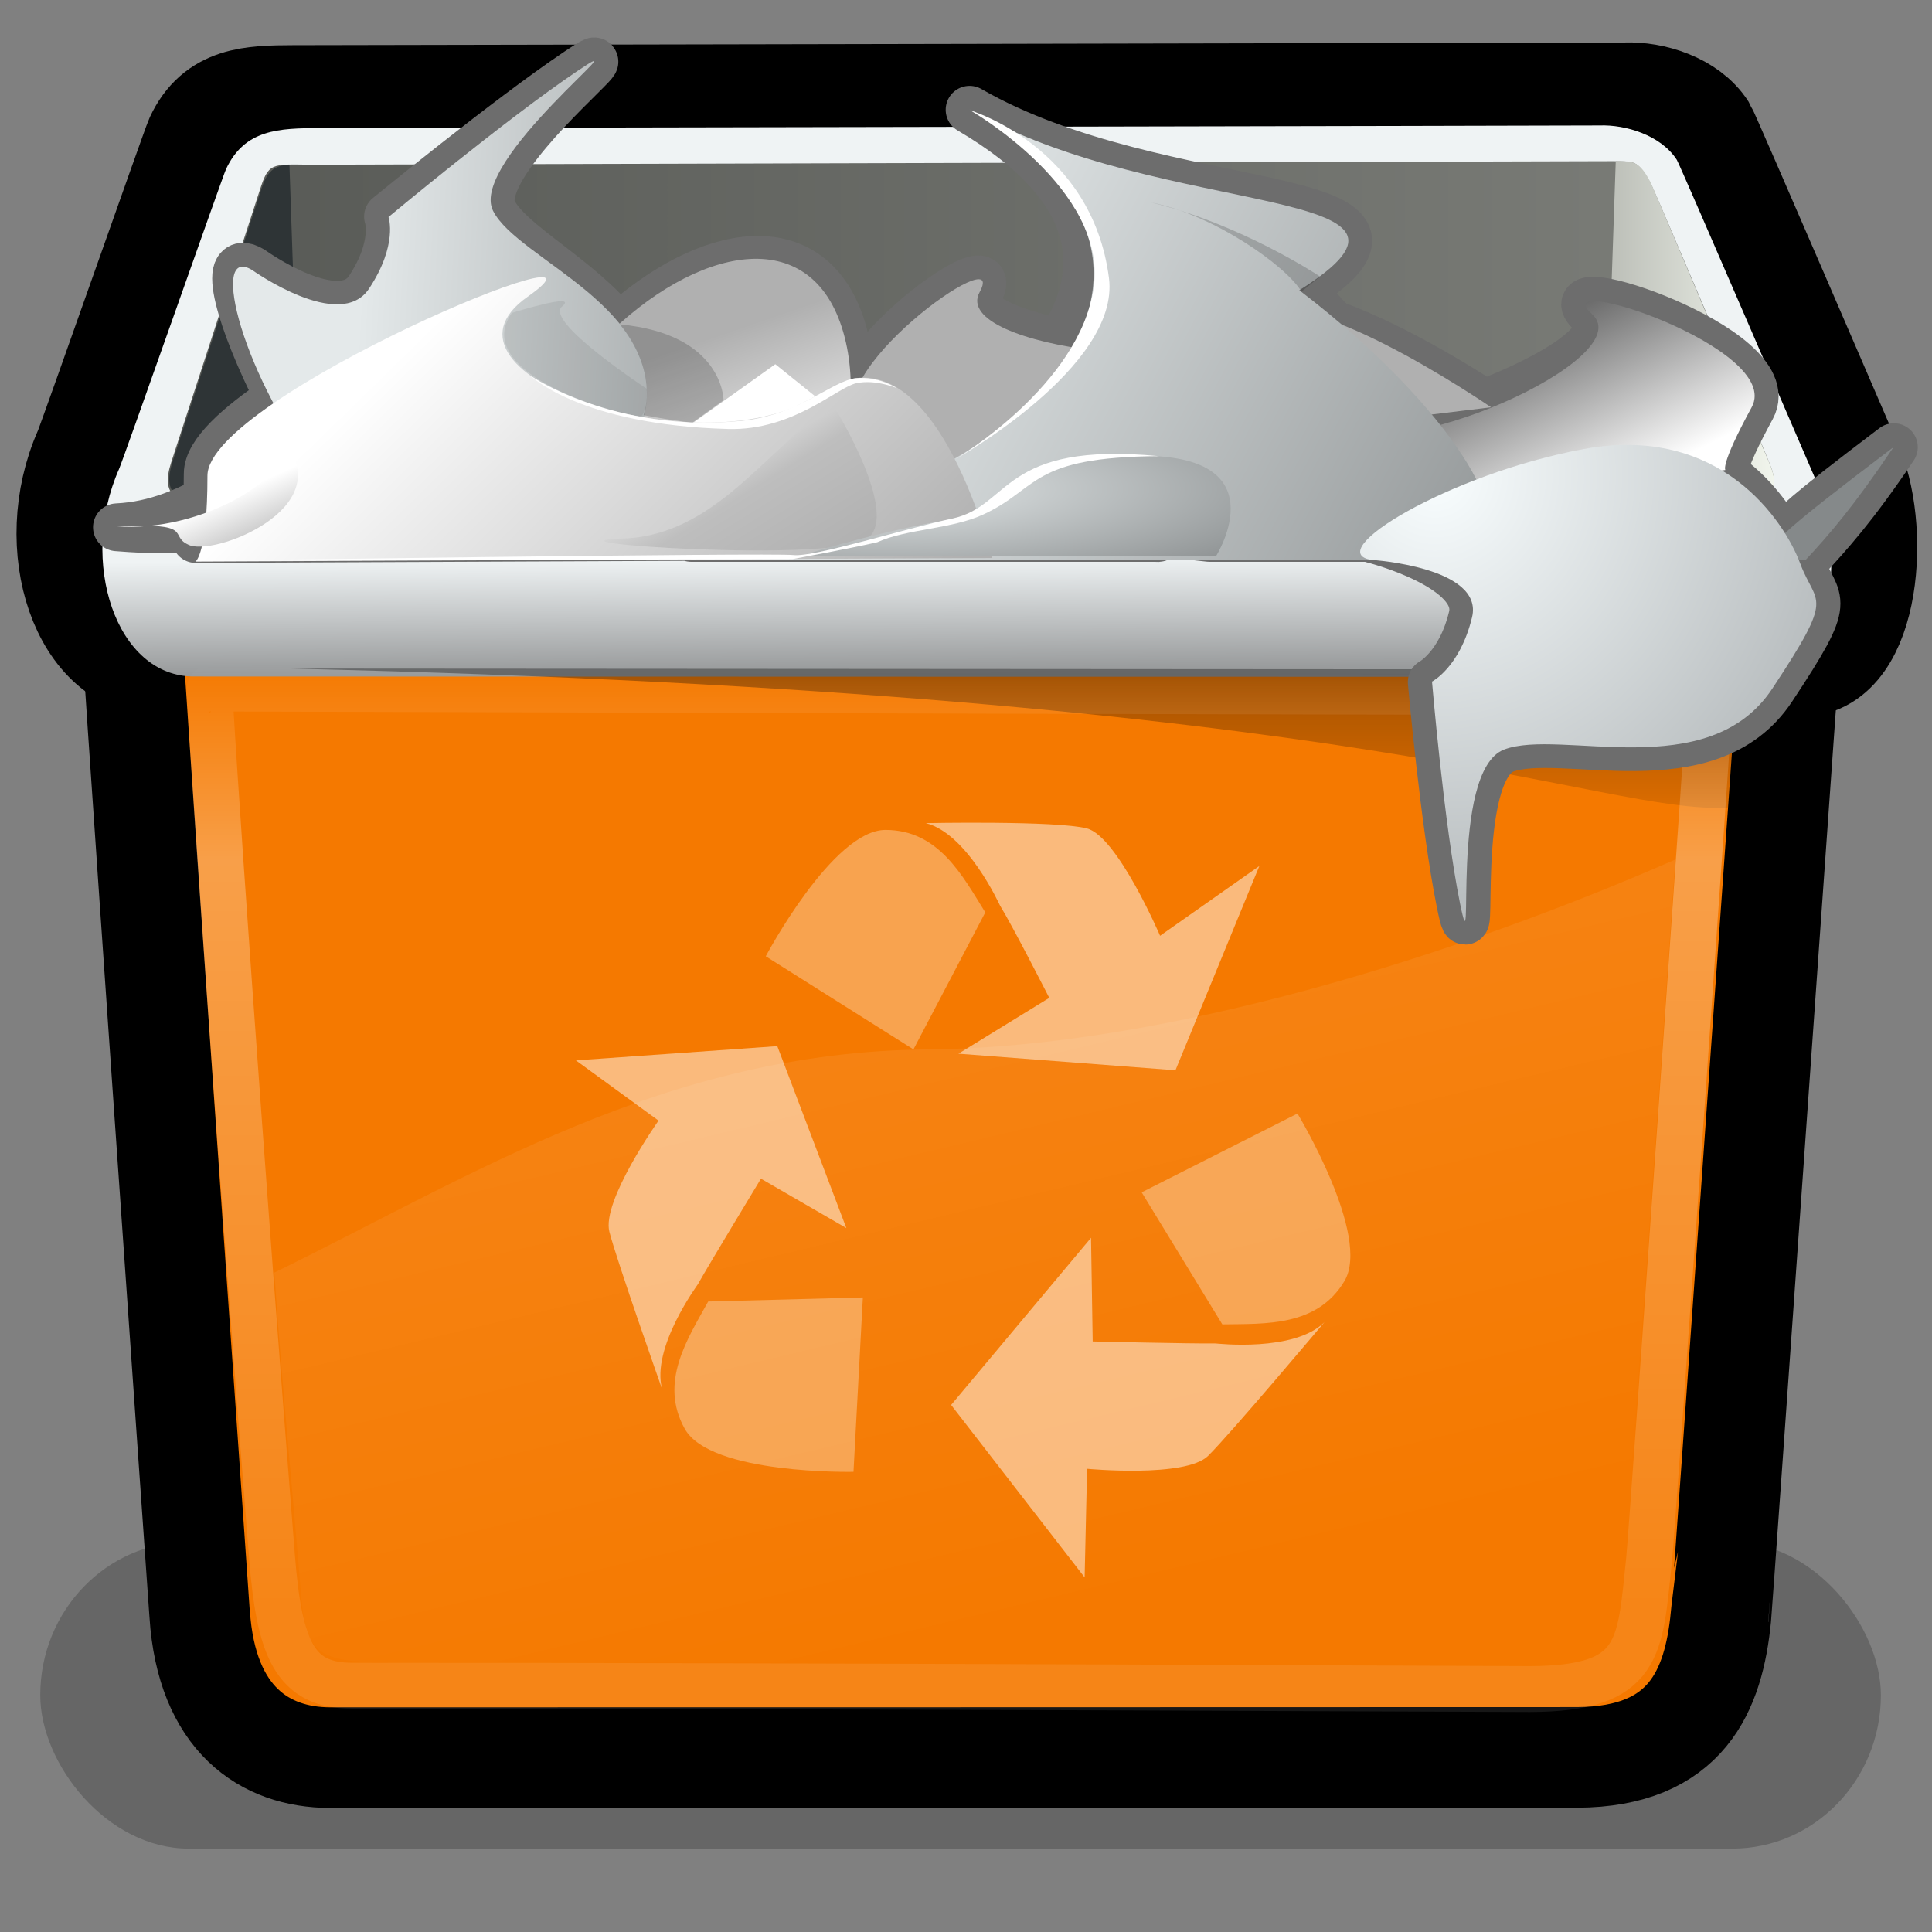 <?xml version="1.0" encoding="UTF-8" standalone="no"?>
<!-- Created with Inkscape (http://www.inkscape.org/) -->
<svg
   xmlns:i="&amp;ns_ai;"
   xmlns:dc="http://purl.org/dc/elements/1.1/"
   xmlns:cc="http://web.resource.org/cc/"
   xmlns:rdf="http://www.w3.org/1999/02/22-rdf-syntax-ns#"
   xmlns:svg="http://www.w3.org/2000/svg"
   xmlns="http://www.w3.org/2000/svg"
   xmlns:xlink="http://www.w3.org/1999/xlink"
   xmlns:sodipodi="http://sodipodi.sourceforge.net/DTD/sodipodi-0.dtd"
   xmlns:inkscape="http://www.inkscape.org/namespaces/inkscape"
   width="48px"
   height="48px"
   id="svg57"
   sodipodi:version="0.32"
   inkscape:version="0.44"
   sodipodi:docbase="/home/jimmac/gfx/ximian/gorilla-icon-theme/scalable/status"
   sodipodi:docname="user-trash-full.svg"
   inkscape:output_extension="org.inkscape.output.svg.inkscape">
  <rect width="100%" height="100%" fill="#808080" stroke="none"/>
  <defs
     id="defs3">
    <linearGradient
       id="linearGradient381">
      <stop
         id="stop382"
         offset="0"
         style="stop-color:#ffffff;stop-opacity:0;" />
      <stop
         style="stop-color:#ffffff;stop-opacity:1;"
         offset="0.21"
         id="stop8848" />
      <stop
         id="stop383"
         offset="1"
         style="stop-color:#ffffff;stop-opacity:0.32;" />
    </linearGradient>
    <linearGradient
       id="linearGradient368">
      <stop
         style="stop-color:#ffffff;stop-opacity:0.103;"
         offset="0"
         id="stop369" />
      <stop
         style="stop-color:#ffffff;stop-opacity:0;"
         offset="1"
         id="stop372" />
    </linearGradient>
    <linearGradient
       style="fill-rule:nonzero;"
       y2="72.609"
       x2="192.386"
       y1="72.609"
       x1="78.246"
       gradientUnits="userSpaceOnUse"
       id="linearGradient641">
      <stop
         id="stop642"
         style="stop-color:#f9feff;stop-opacity:1;"
         offset="0" />
      <stop
         id="stop643"
         style="stop-color:#afb4b6;stop-opacity:1;"
         offset="1" />
    </linearGradient>
    <linearGradient
       y2="137.972"
       x2="136.986"
       y1="67.365"
       x1="81.308"
       gradientTransform="scale(1.244,0.804)"
       gradientUnits="userSpaceOnUse"
       id="linearGradient234"
       xlink:href="#linearGradient177"
       inkscape:collect="always" />
    <linearGradient
       id="linearGradient513">
      <stop
         id="stop514"
         offset="0"
         style="stop-color:#696969;stop-opacity:1;" />
      <stop
         id="stop515"
         offset="1"
         style="stop-color:#ffffff;stop-opacity:1;" />
    </linearGradient>
    <linearGradient
       id="linearGradient508">
      <stop
         id="stop509"
         offset="0"
         style="stop-color:#b0b0b0;stop-opacity:1;" />
      <stop
         id="stop510"
         offset="1"
         style="stop-color:#b0b0b0;stop-opacity:1;" />
    </linearGradient>
    <linearGradient
       style="fill-rule:nonzero;"
       y2="72.609"
       x2="192.386"
       y1="72.609"
       x1="78.246"
       gradientUnits="userSpaceOnUse"
       id="linearGradient477">
      <stop
         id="stop478"
         style="stop-color:#e4e9ea;stop-opacity:1;"
         offset="0" />
      <stop
         id="stop479"
         style="stop-color:#85898A;fill-rule:nonzero;"
         offset="1" />
    </linearGradient>
    <linearGradient
       id="linearGradient454">
      <stop
         id="stop455"
         offset="0"
         style="stop-color:#ffffff;stop-opacity:1;" />
      <stop
         id="stop457"
         offset="0.5"
         style="stop-color:#bebebe;stop-opacity:1;" />
      <stop
         id="stop456"
         offset="1"
         style="stop-color:#b0b0b0;stop-opacity:1;" />
    </linearGradient>
    <linearGradient
       id="linearGradient177">
      <stop
         id="stop178"
         offset="0"
         style="stop-color:#ffffff;stop-opacity:1;" />
      <stop
         id="stop179"
         offset="1"
         style="stop-color:#b0b0b0;stop-opacity:1;" />
    </linearGradient>
    <linearGradient
       id="linearGradient161">
      <stop
         id="stop162"
         offset="0"
         style="stop-color:#575955;stop-opacity:1;" />
      <stop
         id="stop163"
         offset="1"
         style="stop-color:#7c7e79;stop-opacity:1;" />
    </linearGradient>
    <linearGradient
       id="linearGradient157">
      <stop
         id="stop158"
         offset="0"
         style="stop-color:#babdb6;stop-opacity:1;" />
      <stop
         id="stop159"
         offset="1"
         style="stop-color:#f1f5ec;stop-opacity:1;" />
    </linearGradient>
    <linearGradient
       id="linearGradient149"
       inkscape:collect="always">
      <stop
         id="stop150"
         offset="0"
         style="stop-color:#000000;stop-opacity:1;" />
      <stop
         id="stop151"
         offset="1"
         style="stop-color:#000000;stop-opacity:0;" />
    </linearGradient>
    <linearGradient
       id="linearGradient1869">
      <stop
         style="stop-color:#eff3f4;stop-opacity:1;"
         offset="0"
         id="stop1870" />
      <stop
         style="stop-color:#939596;stop-opacity:1;"
         offset="1"
         id="stop1871" />
    </linearGradient>
    <linearGradient
       inkscape:collect="always"
       xlink:href="#linearGradient1869"
       id="linearGradient1872"
       gradientTransform="matrix(1.487,0,0,0.499,30.664,-38.583)"
       x1="-4.638"
       y1="104.388"
       x2="-4.524"
       y2="110.614"
       gradientUnits="userSpaceOnUse" />
    <linearGradient
       gradientUnits="userSpaceOnUse"
       y2="69.461"
       x2="7.529"
       y1="27.377"
       x1="7.374"
       gradientTransform="matrix(3.495,0,0,0.344,-2.972,-2.332)"
       id="linearGradient152"
       xlink:href="#linearGradient149"
       inkscape:collect="always" />
    <linearGradient
       gradientUnits="userSpaceOnUse"
       y2="6.89"
       x2="60.686"
       y1="6.89"
       x1="55.208"
       gradientTransform="matrix(0.772,0,0,1.558,-2.795,-2.465)"
       id="linearGradient160"
       xlink:href="#linearGradient157"
       inkscape:collect="always" />
    <linearGradient
       gradientUnits="userSpaceOnUse"
       y2="21.17"
       x2="19.738"
       y1="21.17"
       x1="2.933"
       gradientTransform="matrix(2.375,0,0,0.507,-2.795,-2.465)"
       id="linearGradient164"
       xlink:href="#linearGradient161"
       inkscape:collect="always" />
    <radialGradient
       r="5.643"
       fy="20.453"
       fx="16.281"
       cy="20.453"
       cx="16.281"
       gradientTransform="matrix(2.202,0,0,0.514,-13.836,1.637)"
       gradientUnits="userSpaceOnUse"
       id="radialGradient605"
       xlink:href="#linearGradient477"
       inkscape:collect="always" />
    <linearGradient
       y2="14.749"
       x2="18.087"
       y1="11.165"
       x1="14.249"
       gradientTransform="matrix(1.4,0,0,0.808,-3.993,1.726)"
       gradientUnits="userSpaceOnUse"
       id="linearGradient606"
       xlink:href="#linearGradient454"
       inkscape:collect="always" />
    <linearGradient
       y2="122.611"
       x2="132.988"
       y1="116.664"
       x1="128.352"
       gradientTransform="scale(1.244,0.804)"
       gradientUnits="userSpaceOnUse"
       id="linearGradient607"
       xlink:href="#linearGradient177"
       inkscape:collect="always" />
    <linearGradient
       y2="14.745"
       x2="20.136"
       y1="8.725"
       x1="9.963"
       gradientTransform="matrix(1.4,0,0,0.808,-3.993,1.767)"
       gradientUnits="userSpaceOnUse"
       id="linearGradient608"
       xlink:href="#linearGradient177"
       inkscape:collect="always" />
    <linearGradient
       y2="10.115"
       x2="40.437"
       y1="2.349"
       x1="24.163"
       gradientTransform="matrix(1.125,0,0,1.006,-3.993,1.726)"
       gradientUnits="userSpaceOnUse"
       id="linearGradient609"
       xlink:href="#linearGradient477"
       inkscape:collect="always" />
    <linearGradient
       y2="24.077"
       x2="-36.301"
       y1="18.817"
       x1="-32.4"
       gradientTransform="matrix(-1.449,0.256,-0.469,0.864,-2.701,1.459)"
       gradientUnits="userSpaceOnUse"
       id="linearGradient610"
       xlink:href="#linearGradient513"
       inkscape:collect="always" />
    <linearGradient
       y2="20.664"
       x2="45.131"
       y1="13.132"
       x1="36.155"
       gradientTransform="matrix(0.826,0.682,0.763,-0.739,-30.959,-7.437)"
       gradientUnits="userSpaceOnUse"
       id="linearGradient611"
       xlink:href="#linearGradient477"
       inkscape:collect="always" />
    <linearGradient
       y2="9.362"
       x2="13.763"
       y1="14.036"
       x1="16.552"
       gradientTransform="matrix(1.4,0,0,0.808,-2.86,1.257)"
       gradientUnits="userSpaceOnUse"
       id="linearGradient612"
       xlink:href="#linearGradient177"
       inkscape:collect="always" />
    <linearGradient
       y2="14.745"
       x2="20.136"
       y1="8.725"
       x1="9.963"
       gradientTransform="matrix(1.027,-0.12,0.528,0.48,8.122,5.402)"
       gradientUnits="userSpaceOnUse"
       id="linearGradient613"
       xlink:href="#linearGradient508"
       inkscape:collect="always" />
    <linearGradient
       y2="137.972"
       x2="136.986"
       y1="67.365"
       x1="81.308"
       gradientTransform="scale(1.244,0.804)"
       gradientUnits="userSpaceOnUse"
       id="linearGradient632"
       xlink:href="#linearGradient177"
       inkscape:collect="always" />
    <radialGradient
       gradientUnits="userSpaceOnUse"
       r="13.266"
       fy="8.93"
       fx="39.148"
       cy="8.93"
       cx="39.148"
       gradientTransform="matrix(0.879,0,0,0.917,1.243,3.602)"
       id="radialGradient640"
       xlink:href="#linearGradient641"
       inkscape:collect="always" />
    <linearGradient
       y2="48.805"
       x2="25.312"
       y1="25.335"
       x1="17.574"
       gradientTransform="matrix(1.176,0,0,0.851,0,-2.298)"
       gradientUnits="userSpaceOnUse"
       id="linearGradient374"
       xlink:href="#linearGradient368"
       inkscape:collect="always" />
    <linearGradient
       gradientUnits="userSpaceOnUse"
       y2="51.108"
       x2="17.386"
       y1="22.816"
       x1="17.386"
       gradientTransform="matrix(1.216,0,0,0.823,0,-2.298)"
       id="linearGradient384"
       xlink:href="#linearGradient381"
       inkscape:collect="always" />
    <linearGradient
       inkscape:collect="always"
       xlink:href="#linearGradient1869"
       id="linearGradient8856"
       gradientUnits="userSpaceOnUse"
       gradientTransform="matrix(1.428,0,0,0.479,30.402,-36.155)"
       x1="-4.638"
       y1="104.388"
       x2="-4.524"
       y2="110.614" />
  </defs>
  <sodipodi:namedview
     showborder="true"
     id="base"
     pagecolor="#ffffff"
     bordercolor="#666666"
     borderopacity="0.153"
     inkscape:pageopacity="0.0"
     inkscape:pageshadow="2"
     inkscape:zoom="1"
     inkscape:cx="67.27121"
     inkscape:cy="-11.995413"
     inkscape:current-layer="layer1"
     showgrid="false"
     inkscape:grid-bbox="true"
     inkscape:document-units="px"
     inkscape:window-width="810"
     inkscape:window-height="663"
     inkscape:window-x="765"
     inkscape:window-y="359"
     inkscape:showpageshadow="false"
     fill="#f57900" />
  <g
     id="layer1"
     inkscape:label="Layer 1"
     inkscape:groupmode="layer">
    <rect
       style="opacity:0.2;color:black;fill:black;fill-opacity:1;fill-rule:evenodd;stroke:none;stroke-width:1;stroke-linecap:round;stroke-linejoin:round;marker:none;marker-start:none;marker-mid:none;marker-end:none;stroke-miterlimit:4;stroke-dasharray:none;stroke-dashoffset:0;stroke-opacity:1;visibility:visible;display:inline;overflow:visible"
       id="rect4313"
       width="45.73"
       height="7.622"
       x="1"
       y="38.306"
       rx="3.691"
       ry="3.811" />
    <path
       style="fill:url(#linearGradient1872);fill-opacity:1;fill-rule:evenodd;stroke:#000000;stroke-width:2.5;stroke-linecap:butt;stroke-linejoin:miter;stroke-miterlimit:4;stroke-dasharray:none;stroke-opacity:1"
       d="M 7.288,2.373 C 6.228,2.376 5.341,2.401 4.857,3.435 C 4.773,3.615 2.213,10.915 2.09,11.193 C 1.036,13.577 2.008,16.579 4.043,16.558 C 4.43,16.555 44.154,16.577 44.77,16.558 C 46.502,16.507 46.724,13.031 45.978,11.467 C 45.936,11.378 42.474,3.336 42.386,3.194 C 41.977,2.557 41.063,2.279 40.383,2.305 C 40.25,2.31 7.421,2.373 7.288,2.373 z "
       id="path1841"
       sodipodi:nodetypes="cssssscss" />
    <path
       sodipodi:nodetypes="ccccccc"
       id="path8850"
       d="M 4.408,14.921 C 4.366,14.887 6.091,39.426 6.092,39.433 C 6.253,41.884 7.612,42.78 9.133,42.783 C 9.187,42.783 37.665,42.78 38.272,42.778 C 40.833,42.767 41.461,41.207 41.629,39.503 C 41.643,39.469 43.367,14.955 43.381,14.921 C 30.39,14.921 17.399,14.921 4.408,14.921 z "
       style="fill:#f57900;fill-opacity:1;fill-rule:evenodd;stroke:none;stroke-width:2.5;stroke-linecap:butt;stroke-linejoin:miter;stroke-miterlimit:4;stroke-dasharray:none;stroke-opacity:1" />
    <path
       style="fill:#f57900;fill-opacity:1;fill-rule:evenodd;stroke:#000000;stroke-width:2.5;stroke-linecap:butt;stroke-linejoin:miter;stroke-miterlimit:4;stroke-dasharray:none;stroke-opacity:1"
       d="M 3.171,14.036 C 3.126,14 4.961,40.097 4.961,40.105 C 5.133,42.711 6.578,43.664 8.196,43.668 C 8.254,43.668 38.54,43.665 39.185,43.662 C 41.909,43.65 42.576,41.992 42.755,40.179 C 42.77,40.144 44.604,14.072 44.618,14.036 C 30.803,14.036 16.987,14.036 3.171,14.036 z "
       id="path1751"
       sodipodi:nodetypes="ccccccc" />
    <path
       sodipodi:nodetypes="cssssscss"
       id="path8854"
       d="M 7.95,3.182 C 6.931,3.185 6.079,3.209 5.615,4.203 C 5.534,4.376 3.075,11.387 2.957,11.654 C 1.944,13.943 2.878,16.826 4.833,16.807 C 5.205,16.804 43.358,16.825 43.949,16.807 C 45.614,16.758 45.827,13.419 45.11,11.917 C 45.07,11.832 41.745,4.107 41.66,3.971 C 41.267,3.36 40.389,3.092 39.737,3.117 C 39.608,3.122 8.077,3.182 7.95,3.182 z "
       style="fill:url(#linearGradient8856);fill-opacity:1;fill-rule:evenodd;stroke:none;stroke-width:2.5;stroke-linecap:butt;stroke-linejoin:miter;stroke-miterlimit:4;stroke-dasharray:none;stroke-opacity:1" />
    <path
       style="color:#000000;fill:url(#linearGradient164);fill-opacity:1;fill-rule:evenodd;stroke:none;stroke-width:0;stroke-linecap:butt;stroke-linejoin:miter;marker:none;marker-start:none;marker-mid:none;marker-end:none;stroke-miterlimit:4;stroke-dashoffset:0;stroke-opacity:1;visibility:visible;display:block"
       d="M 7.72,4.092 C 6.736,4.079 6.671,4.041 6.45,4.738 C 6.398,4.899 4.336,11.234 4.256,11.479 C 3.981,12.315 4.369,12.536 5.323,12.519 C 5.661,12.513 42.67,12.519 43.208,12.519 C 43.972,12.519 44.199,12.267 44.026,11.673 C 43.956,11.432 41.085,4.669 41.008,4.548 C 40.652,4.01 40.713,4.012 40.091,4.004 C 39.974,4.003 7.836,4.093 7.72,4.092 z "
       id="path1864"
       sodipodi:nodetypes="cssssscss" />
    <path
       style="color:#000000;fill:#2e3436;fill-opacity:1;fill-rule:evenodd;stroke:none;stroke-width:0;stroke-linecap:butt;stroke-linejoin:miter;marker:none;marker-start:none;marker-mid:none;marker-end:none;stroke-miterlimit:4;stroke-dashoffset:0;stroke-opacity:1;visibility:visible;display:block"
       d="M 7.191,4.089 C 6.821,4.117 6.642,4.227 6.487,4.715 C 6.436,4.876 4.376,11.201 4.295,11.447 C 4.02,12.283 4.385,12.508 5.339,12.491 C 5.355,12.49 7.292,12.491 7.476,12.491 L 7.191,4.089 z "
       id="path1880"
       sodipodi:nodetypes="cccccc" />
    <path
       style="color:#000000;fill:url(#linearGradient160);fill-opacity:1;fill-rule:evenodd;stroke:none;stroke-width:0;stroke-linecap:butt;stroke-linejoin:miter;marker:none;marker-start:none;marker-mid:none;marker-end:none;stroke-miterlimit:4;stroke-dashoffset:0;stroke-opacity:1;visibility:visible;display:block"
       d="M 40.143,4.002 C 40.594,4.006 40.727,3.997 41.015,4.541 C 41.054,4.616 43.889,11.335 43.991,11.58 C 44.337,12.527 43.678,12.508 42.632,12.535 C 42.433,12.535 40.083,12.513 39.852,12.513 L 40.143,4.002 z "
       id="path1888"
       sodipodi:nodetypes="cscccc" />
    <path
       style="color:#000000;fill:url(#linearGradient152);fill-opacity:1;fill-rule:nonzero;stroke:none;stroke-width:0;stroke-linecap:butt;stroke-linejoin:miter;marker:none;marker-start:none;marker-mid:none;marker-end:none;stroke-miterlimit:4;stroke-dashoffset:0;stroke-opacity:1;visibility:visible;display:block"
       d="M 43.188,16.633 L 7.2,16.61 C 34.314,17.24 39.641,20.219 42.946,20.067 L 43.188,16.633 z "
       id="path1893"
       sodipodi:nodetypes="cccc" />
    <g
       style="fill:#ffffff;fill-opacity:0.488"
       transform="matrix(1.42,0,0,1.42,-67.254,-9.783)"
       id="g144">
      <path
         sodipodi:nodetypes="ccccccscc"
         id="path41"
         d="M 64.131,25.325 L 67.928,25.615 L 69.396,22.041 L 67.659,23.262 C 67.659,23.262 66.914,21.524 66.379,21.384 C 65.843,21.245 63.559,21.291 63.559,21.291 C 64.286,21.471 64.85,22.72 64.859,22.734 C 65.086,23.104 65.72,24.348 65.72,24.348 L 64.131,25.325 z "
         style="fill-rule:evenodd;stroke:none;stroke-width:1px;stroke-linecap:butt;stroke-linejoin:miter;stroke-opacity:1" />
      <path
         sodipodi:nodetypes="ccczc"
         id="path130"
         d="M 64.601,22.853 L 63.344,25.25 L 60.76,23.621 C 60.76,23.621 61.932,21.41 62.855,21.41 C 63.786,21.41 64.202,22.212 64.601,22.853 z "
         style="color:#000000;fill-opacity:0.31;fill-rule:evenodd;stroke:none;stroke-width:1px;stroke-linecap:butt;stroke-linejoin:miter;marker:none;marker-start:none;marker-mid:none;marker-end:none;stroke-miterlimit:4;stroke-dashoffset:0;stroke-opacity:1;visibility:visible;display:inline;overflow:visible" />
      <path
         sodipodi:nodetypes="ccccccscc"
         id="path139"
         d="M 66.451,28.546 L 64.003,31.471 L 66.339,34.488 L 66.382,32.588 C 66.382,32.588 68.103,32.75 68.498,32.363 C 68.893,31.975 70.536,30.021 70.536,30.021 C 70.008,30.552 68.647,30.395 68.631,30.395 C 68.197,30.4 66.48,30.36 66.48,30.36 L 66.451,28.546 z "
         style="fill-rule:evenodd;stroke:none;stroke-width:1px;stroke-linecap:butt;stroke-linejoin:miter;stroke-opacity:1" />
      <path
         sodipodi:nodetypes="ccczc"
         id="path140"
         d="M 68.748,30.061 L 67.337,27.751 L 70.063,26.372 C 70.063,26.372 71.358,28.513 70.884,29.305 C 70.405,30.104 69.503,30.049 68.748,30.061 z "
         style="color:#000000;fill-opacity:0.31;fill-rule:evenodd;stroke:none;stroke-width:1px;stroke-linecap:butt;stroke-linejoin:miter;marker:none;marker-start:none;marker-mid:none;marker-end:none;stroke-miterlimit:4;stroke-dashoffset:0;stroke-opacity:1;visibility:visible;display:inline;overflow:visible" />
      <path
         sodipodi:nodetypes="ccccccscc"
         id="path142"
         d="M 62.17,28.376 L 60.962,25.193 L 57.438,25.442 L 58.884,26.496 C 58.884,26.496 57.885,27.906 58.024,28.442 C 58.163,28.977 58.947,31.196 58.947,31.196 C 58.75,30.474 59.565,29.373 59.573,29.358 C 59.785,28.98 60.676,27.512 60.676,27.512 L 62.17,28.376 z "
         style="fill-rule:evenodd;stroke:none;stroke-width:1px;stroke-linecap:butt;stroke-linejoin:miter;stroke-opacity:1" />
      <path
         sodipodi:nodetypes="ccczc"
         id="path143"
         d="M 59.753,29.661 L 62.459,29.59 L 62.295,32.641 C 62.295,32.641 59.793,32.695 59.343,31.889 C 58.889,31.076 59.387,30.321 59.753,29.661 z "
         style="color:#000000;fill-opacity:0.31;fill-rule:evenodd;stroke:none;stroke-width:1px;stroke-linecap:butt;stroke-linejoin:miter;marker:none;marker-start:none;marker-mid:none;marker-end:none;stroke-miterlimit:4;stroke-dashoffset:0;stroke-opacity:1;visibility:visible;display:inline;overflow:visible" />
    </g>
    <path
       sodipodi:nodetypes="cccssssc"
       id="path344"
       d="M 41.625,21.354 C 36.299,23.688 29.004,26.023 23.056,26.072 C 16.516,26.127 11.698,29.233 6.816,31.617 C 7.011,34.497 7.226,36.508 7.491,39.733 C 7.623,41.342 8.129,41.304 10.431,41.304 C 19.543,41.304 31.497,41.317 38.689,41.317 C 40.449,41.317 40.248,40.065 40.343,38.867 C 40.804,33.064 41.218,27.178 41.625,21.354 z "
       style="opacity:1;fill:url(#linearGradient374);fill-opacity:1;fill-rule:evenodd;stroke:none;stroke-width:14.962;stroke-linecap:butt;stroke-linejoin:miter;stroke-miterlimit:4;stroke-opacity:1" />
    <path
       style="fill:none;fill-opacity:1;fill-rule:evenodd;stroke:url(#linearGradient384);stroke-width:1.14;stroke-linecap:butt;stroke-linejoin:miter;stroke-miterlimit:4;stroke-dasharray:none;stroke-opacity:0.286"
       d="M 5.21,17.105 C 5.158,17.105 6.049,29.78 6.757,38.67 C 6.939,40.952 7.31,41.881 8.748,41.881 C 20.599,41.881 37.442,41.966 38.015,41.964 C 40.79,41.954 40.738,40.938 40.968,38.779 C 41.051,37.994 42.505,17.193 42.491,17.193 C 32.561,17.193 17.479,17.136 5.21,17.105 z "
       id="path375"
       sodipodi:nodetypes="cssssss" />
  </g>
  <g
     inkscape:label="trash"
     id="layer2"
     inkscape:groupmode="layer">
    <path
       sodipodi:nodetypes="ccccccccccccccccccccccccccccccccccccccccccccccccccccc"
       id="path614"
       d="M 14.684,1.639 C 14.845,1.466 14.801,1.473 14.357,1.772 C 12.581,2.967 9.64,5.38 9.64,5.38 C 9.64,5.38 9.89,6.088 9.165,7.184 C 8.44,8.279 6.257,6.706 6.257,6.706 C 5.465,6.229 5.966,7.977 6.94,9.89 C 5.909,10.58 5.16,11.263 5.16,11.773 C 5.16,12.98 5.068,12.867 4.982,13.1 C 4.438,13.164 3.823,13.174 2.905,13.1 C 4.903,13.007 6.137,11.545 6.628,11.773 C 6.679,11.802 5.365,13.005 5.427,13.007 C 5.406,13.039 4.863,13.392 4.863,13.392 L 17.176,13.339 C 17.175,13.348 17.178,13.356 17.176,13.365 L 28.777,13.365 C 28.752,13.397 28.376,13.18 28.376,13.18 L 30.052,13.365 L 34.087,13.365 C 34.103,13.368 34.071,13.39 34.087,13.392 C 34.087,13.392 36.878,14.084 36.58,15.329 C 36.281,16.573 35.571,16.947 35.571,16.947 C 35.571,16.947 35.885,20.483 36.283,22.439 C 36.681,24.395 35.989,19.152 37.381,18.618 C 38.773,18.085 42.436,19.507 44.027,17.106 C 45.618,14.706 45.137,15.069 44.739,14.002 C 44.728,13.974 44.662,13.926 44.65,13.896 L 44.858,13.896 C 45.423,13.289 46.064,12.583 47.053,11.11 C 44.618,12.955 44.723,12.958 44.264,13.392 C 43.949,12.829 43.46,12.169 42.721,11.694 L 42.87,11.667 C 42.87,11.667 42.726,11.594 43.522,10.129 C 44.319,8.663 38.322,6.686 39.547,7.794 C 40.213,8.397 38.613,9.355 36.876,10.022 C 36.669,9.881 34.769,8.645 33.138,8.059 C 32.802,7.763 32.684,7.521 32.278,7.21 C 36.469,4.578 28.88,5.491 24.089,2.727 C 27.406,4.673 27.493,6.748 26.344,8.51 C 25.064,8.246 24.018,7.828 24.326,7.263 C 24.923,6.171 22.053,8.093 21.359,9.545 C 21.233,9.552 21.136,9.452 21.003,9.492 C 20.994,9.073 21.067,8.673 20.944,8.245 C 20.191,5.637 17.583,6.126 15.366,8.139 C 14.388,6.902 12.66,6.065 12.251,5.247 C 11.787,4.32 14.199,2.158 14.684,1.639 z M 18.659,9.678 C 18.842,9.678 18.612,10.071 18.511,10.341 C 18.461,10.348 18.414,10.361 18.363,10.367 C 18.335,9.977 18.375,9.678 18.659,9.678 z M 36.402,10.208 C 36.126,10.3 35.899,10.46 35.63,10.527 C 35.583,10.463 35.472,10.378 35.423,10.314 L 36.402,10.208 z "
       style="color:#000000;fill:none;fill-opacity:1;fill-rule:evenodd;stroke:#6d6d6d;stroke-width:1.187;stroke-linecap:round;stroke-linejoin:round;marker:none;marker-start:none;marker-mid:none;marker-end:none;stroke-miterlimit:4;stroke-dashoffset:0;stroke-opacity:1;visibility:visible;display:inline;overflow:visible" />
    <path
       id="path506"
       d="M 22.583,11.873 L 37.046,10.119 C 37.046,10.119 31.999,6.659 31.235,8.059 C 30.47,9.46 23.574,8.659 24.338,7.259 C 25.103,5.859 20.128,9.42 21.407,10.581 C 22.686,11.742 22.583,11.873 22.583,11.873 z "
       style="color:#000000;fill:url(#linearGradient613);fill-opacity:1;fill-rule:evenodd;stroke:none;stroke-width:2.211;stroke-linecap:butt;stroke-linejoin:miter;marker:none;marker-start:none;marker-mid:none;marker-end:none;stroke-miterlimit:4;stroke-dashoffset:0;stroke-opacity:1;visibility:visible;display:inline;overflow:visible" />
    <path
       id="path459"
       d="M 14.986,8.431 C 17.272,6.119 20.156,5.497 20.951,8.253 C 21.747,11.009 19.758,14.21 19.162,12.965 C 18.565,11.72 17.869,9.675 18.664,9.675 C 19.46,9.675 16.974,12.876 16.974,12.876 L 14.986,8.431 z "
       style="color:#000000;fill:url(#linearGradient612);fill-opacity:1;fill-rule:evenodd;stroke:none;stroke-width:2.211;stroke-linecap:butt;stroke-linejoin:miter;marker:none;marker-start:none;marker-mid:none;marker-end:none;stroke-miterlimit:4;stroke-dashoffset:0;stroke-opacity:1;visibility:visible;display:inline;overflow:visible" />
    <path
       id="path504"
       d="M 6.263,6.708 C 6.263,6.708 8.444,8.266 9.169,7.171 C 9.894,6.075 9.652,5.392 9.652,5.392 C 9.652,5.392 12.569,2.96 14.345,1.764 C 16.121,0.568 11.631,4 12.249,5.236 C 12.867,6.473 16.649,7.659 15.997,10.387 C 15.344,13.116 15.249,12.553 14.147,13.096 C 13.046,13.639 10.056,14.437 8.044,11.93 C 6.033,9.422 5.179,6.055 6.263,6.708 z "
       style="color:#000000;fill:url(#linearGradient611);fill-opacity:1;fill-rule:nonzero;stroke:none;stroke-width:1;stroke-linecap:butt;stroke-linejoin:miter;marker:none;marker-start:none;marker-mid:none;marker-end:none;stroke-miterlimit:4;stroke-dashoffset:0;stroke-opacity:1;visibility:visible;display:inline;overflow:visible" />
    <path
       sodipodi:nodetypes="cccccc"
       id="path511"
       d="M 42.868,11.676 L 28.433,13.791 C 28.285,13.42 32.082,9.429 33.307,10.537 C 34.532,11.645 40.78,8.914 39.555,7.806 C 38.33,6.698 44.317,8.65 43.521,10.116 C 42.724,11.581 42.868,11.676 42.868,11.676 z "
       style="color:#000000;fill:url(#linearGradient610);fill-opacity:1;fill-rule:evenodd;stroke:none;stroke-width:2.211;stroke-linecap:butt;stroke-linejoin:miter;marker:none;marker-start:none;marker-mid:none;marker-end:none;stroke-miterlimit:4;stroke-dashoffset:0;stroke-opacity:1;visibility:visible;display:inline;overflow:visible" />
    <path
       id="path458"
       d="M 19.262,9.049 L 20.257,9.849 L 12.899,13.583 L 19.262,9.049 z "
       style="fill:#ffffff;fill-opacity:1;fill-rule:evenodd;stroke:none;stroke-width:1px;stroke-linecap:butt;stroke-linejoin:miter;stroke-opacity:1" />
    <path
       id="path355"
       d="M 24.09,2.716 C 33.574,8.281 18.37,16.233 15.865,11.077 C 17.268,12.002 17.364,12.96 17.165,13.906 L 39.487,13.906 C 38.674,13.691 37.957,13.44 36.675,13.403 C 37.723,13.096 36.156,10.176 32.281,7.211 C 36.473,4.579 28.881,5.48 24.09,2.716 z M 47.045,11.109 C 44.068,13.363 44.532,13.116 43.635,13.906 L 44.865,13.906 C 45.431,13.3 46.056,12.581 47.045,11.109 z "
       style="font-size:12px;fill:url(#linearGradient609);fill-opacity:1;fill-rule:nonzero;stroke:none;overflow:visible" />
    <path
       id="path442"
       d="M 4.856,13.952 L 24.642,13.863 C 24.642,13.863 23.15,7.817 20.366,9.773 C 17.582,11.729 10.324,9.329 13.108,7.373 C 15.892,5.417 5.154,9.862 5.154,11.818 C 5.154,13.774 4.856,13.952 4.856,13.952 z "
       style="color:#000000;fill:url(#linearGradient608);fill-opacity:1;fill-rule:evenodd;stroke:none;stroke-width:2.211;stroke-linecap:butt;stroke-linejoin:miter;marker:none;marker-start:none;marker-mid:none;marker-end:none;stroke-miterlimit:4;stroke-dashoffset:0;stroke-opacity:1;visibility:visible;display:inline;overflow:visible" />
    <g
       transform="matrix(0.273,0,0,0.244,-37.639,-10.686)"
       id="g378"
       style="font-size:12px;color:#000000;fill:url(#linearGradient234);fill-opacity:1;fill-rule:evenodd;stroke:none;stroke-width:2.133;stroke-linecap:butt;stroke-linejoin:miter;marker:none;marker-start:none;marker-mid:none;marker-end:none;stroke-miterlimit:4;stroke-dashoffset:0;stroke-opacity:1;visibility:visible;display:inline;overflow:visible"
       i:knockout="Off">
      <path
         sodipodi:nodetypes="cccc"
         id="path379"
         d="M 163.669,88.723 C 164.698,92.21 156.205,98.079 148.429,97.376 C 155.742,96.995 153.18,98.302 154.98,99.239 C 157.137,100.58 168.865,95.534 163.669,88.723 z "
         style="color:#000000;fill:url(#linearGradient607);marker:none;marker-start:none;marker-mid:none;marker-end:none;stroke-dashoffset:0;visibility:visible;display:inline;overflow:visible"
         i:knockout="Off" />
    </g>
    <path
       id="path448"
       d="M 20.764,10.177 C 19.273,10.711 17.98,13.289 15.494,13.378 C 13.009,13.467 20.764,14 21.559,13.378 C 22.355,12.755 20.764,10.177 20.764,10.177 z "
       style="color:#000000;fill:url(#linearGradient606);fill-opacity:1;fill-rule:evenodd;stroke:none;stroke-width:2.211;stroke-linecap:butt;stroke-linejoin:miter;marker:none;marker-start:none;marker-mid:none;marker-end:none;stroke-miterlimit:4;stroke-dashoffset:0;stroke-opacity:1;visibility:visible;display:inline;overflow:visible" />
    <path
       id="path491"
       d="M 19.869,13.822 L 30.209,13.822 C 30.209,13.822 31.9,11.155 28.022,11.333 C 24.144,11.511 25.437,12.578 23.448,12.933 C 21.46,13.289 19.869,13.822 19.869,13.822 z "
       style="color:#000000;fill:url(#radialGradient605);fill-opacity:1;fill-rule:nonzero;stroke:none;stroke-width:1;stroke-linecap:butt;stroke-linejoin:miter;marker:none;marker-start:none;marker-mid:none;marker-end:none;stroke-miterlimit:4;stroke-dashoffset:0;stroke-opacity:1;visibility:visible;display:inline;overflow:visible" />
    <path
       id="path498"
       d="M 34.087,13.911 C 34.087,13.911 36.871,14.089 36.573,15.334 C 36.274,16.578 35.578,16.934 35.578,16.934 C 35.578,16.934 35.877,20.49 36.274,22.446 C 36.672,24.402 35.976,19.157 37.368,18.623 C 38.76,18.09 42.439,19.512 44.03,17.112 C 45.62,14.711 45.123,15.067 44.726,14 C 44.328,12.933 42.737,10.533 39.357,11.155 C 35.976,11.778 32.794,13.733 34.087,13.911 z "
       style="color:#000000;fill:url(#radialGradient640);fill-opacity:1;fill-rule:nonzero;stroke:none;stroke-width:1;stroke-linecap:butt;stroke-linejoin:miter;marker:none;marker-start:none;marker-mid:none;marker-end:none;stroke-miterlimit:4;stroke-dashoffset:0;stroke-opacity:1;visibility:visible;display:inline;overflow:visible" />
    <g
       transform="matrix(0.273,0,0,0.244,6.153,9.689)"
       id="g620"
       style="font-size:12px;color:#000000;fill:url(#linearGradient632);fill-opacity:1;fill-rule:evenodd;stroke:none;stroke-width:2.133;stroke-linecap:butt;stroke-linejoin:miter;marker:none;marker-start:none;marker-mid:none;marker-end:none;stroke-miterlimit:4;stroke-dashoffset:0;stroke-opacity:1;visibility:visible;display:inline;overflow:visible"
       i:knockout="Off" />
    <path
       sodipodi:nodetypes="cccscscc"
       id="path644"
       d="M 4.882,13.932 L 19.686,13.891 C 19.686,13.891 21.091,13.633 21.796,13.471 C 22.522,13.139 23.639,13.146 24.421,12.786 C 25.831,12.136 25.568,11.352 28.799,11.333 C 24.876,10.958 25.118,12.572 23.661,12.883 C 22.479,13.135 20.209,13.851 19.709,13.79 C 19.208,13.729 4.882,13.932 4.882,13.932 z "
       style="fill:#ffffff;fill-opacity:1;fill-rule:evenodd;stroke:none;stroke-width:1px;stroke-linecap:butt;stroke-linejoin:miter;stroke-opacity:1" />
    <path
       sodipodi:nodetypes="cscccss"
       id="path645"
       d="M 13.182,9.337 C 13.182,9.337 15.278,10.772 18.435,10.455 C 19.838,10.314 20.687,9.459 21.255,9.398 C 21.824,9.337 22.278,9.642 22.278,9.642 C 22.278,9.642 21.755,9.418 21.278,9.52 C 20.8,9.621 19.709,10.702 18.094,10.658 C 14.41,10.559 13.182,9.337 13.182,9.337 z "
       style="fill:#ffffff;fill-opacity:1;fill-rule:evenodd;stroke:none;stroke-width:1px;stroke-linecap:butt;stroke-linejoin:miter;stroke-opacity:1" />
    <path
       sodipodi:nodetypes="cccsc"
       id="path646"
       d="M 24.111,2.744 C 24.111,2.744 27.51,4.695 27.174,7.133 C 26.838,9.572 23.733,11.411 23.733,11.411 C 23.733,11.411 27.835,9.11 27.552,6.908 C 27.132,3.644 24.111,2.744 24.111,2.744 z "
       style="fill:#ffffff;fill-opacity:1;fill-rule:evenodd;stroke:none;stroke-width:1px;stroke-linecap:butt;stroke-linejoin:miter;stroke-opacity:1" />
    <path
       sodipodi:nodetypes="cccc"
       id="path647"
       d="M 32.335,7.246 C 31.957,6.608 30.153,5.332 28.601,5.032 C 30.824,5.558 32.797,6.871 32.797,6.871 L 32.335,7.246 z "
       style="color:#000000;fill:#000000;fill-opacity:0.179;fill-rule:evenodd;stroke:none;stroke-width:1px;stroke-linecap:butt;stroke-linejoin:miter;marker:none;marker-start:none;marker-mid:none;marker-end:none;stroke-miterlimit:4;stroke-dashoffset:0;stroke-opacity:1;visibility:visible;display:inline;overflow:visible" />
    <path
       sodipodi:nodetypes="ccccc"
       id="path648"
       d="M 15.396,8.059 C 15.396,8.059 16.345,9.094 15.989,10.314 C 16.849,10.474 17.205,10.5 17.205,10.5 L 17.977,9.943 C 17.977,9.943 17.977,8.298 15.396,8.059 z "
       style="fill:#000000;fill-opacity:0.179;fill-rule:evenodd;stroke:none;stroke-width:1px;stroke-linecap:butt;stroke-linejoin:miter;stroke-opacity:1" />
    <path
       id="path649"
       d="M 12.717,7.775 C 12.717,7.775 14.408,7.244 13.963,7.616 C 13.518,7.987 16.069,9.659 16.069,9.659 C 16.069,9.659 16.069,10.189 15.951,10.322 C 15.832,10.454 11.589,9.367 12.717,7.775 z "
       style="fill:#000000;fill-opacity:0.071;fill-rule:evenodd;stroke:none;stroke-width:1px;stroke-linecap:butt;stroke-linejoin:miter;stroke-opacity:1" />
  </g>
</svg>
